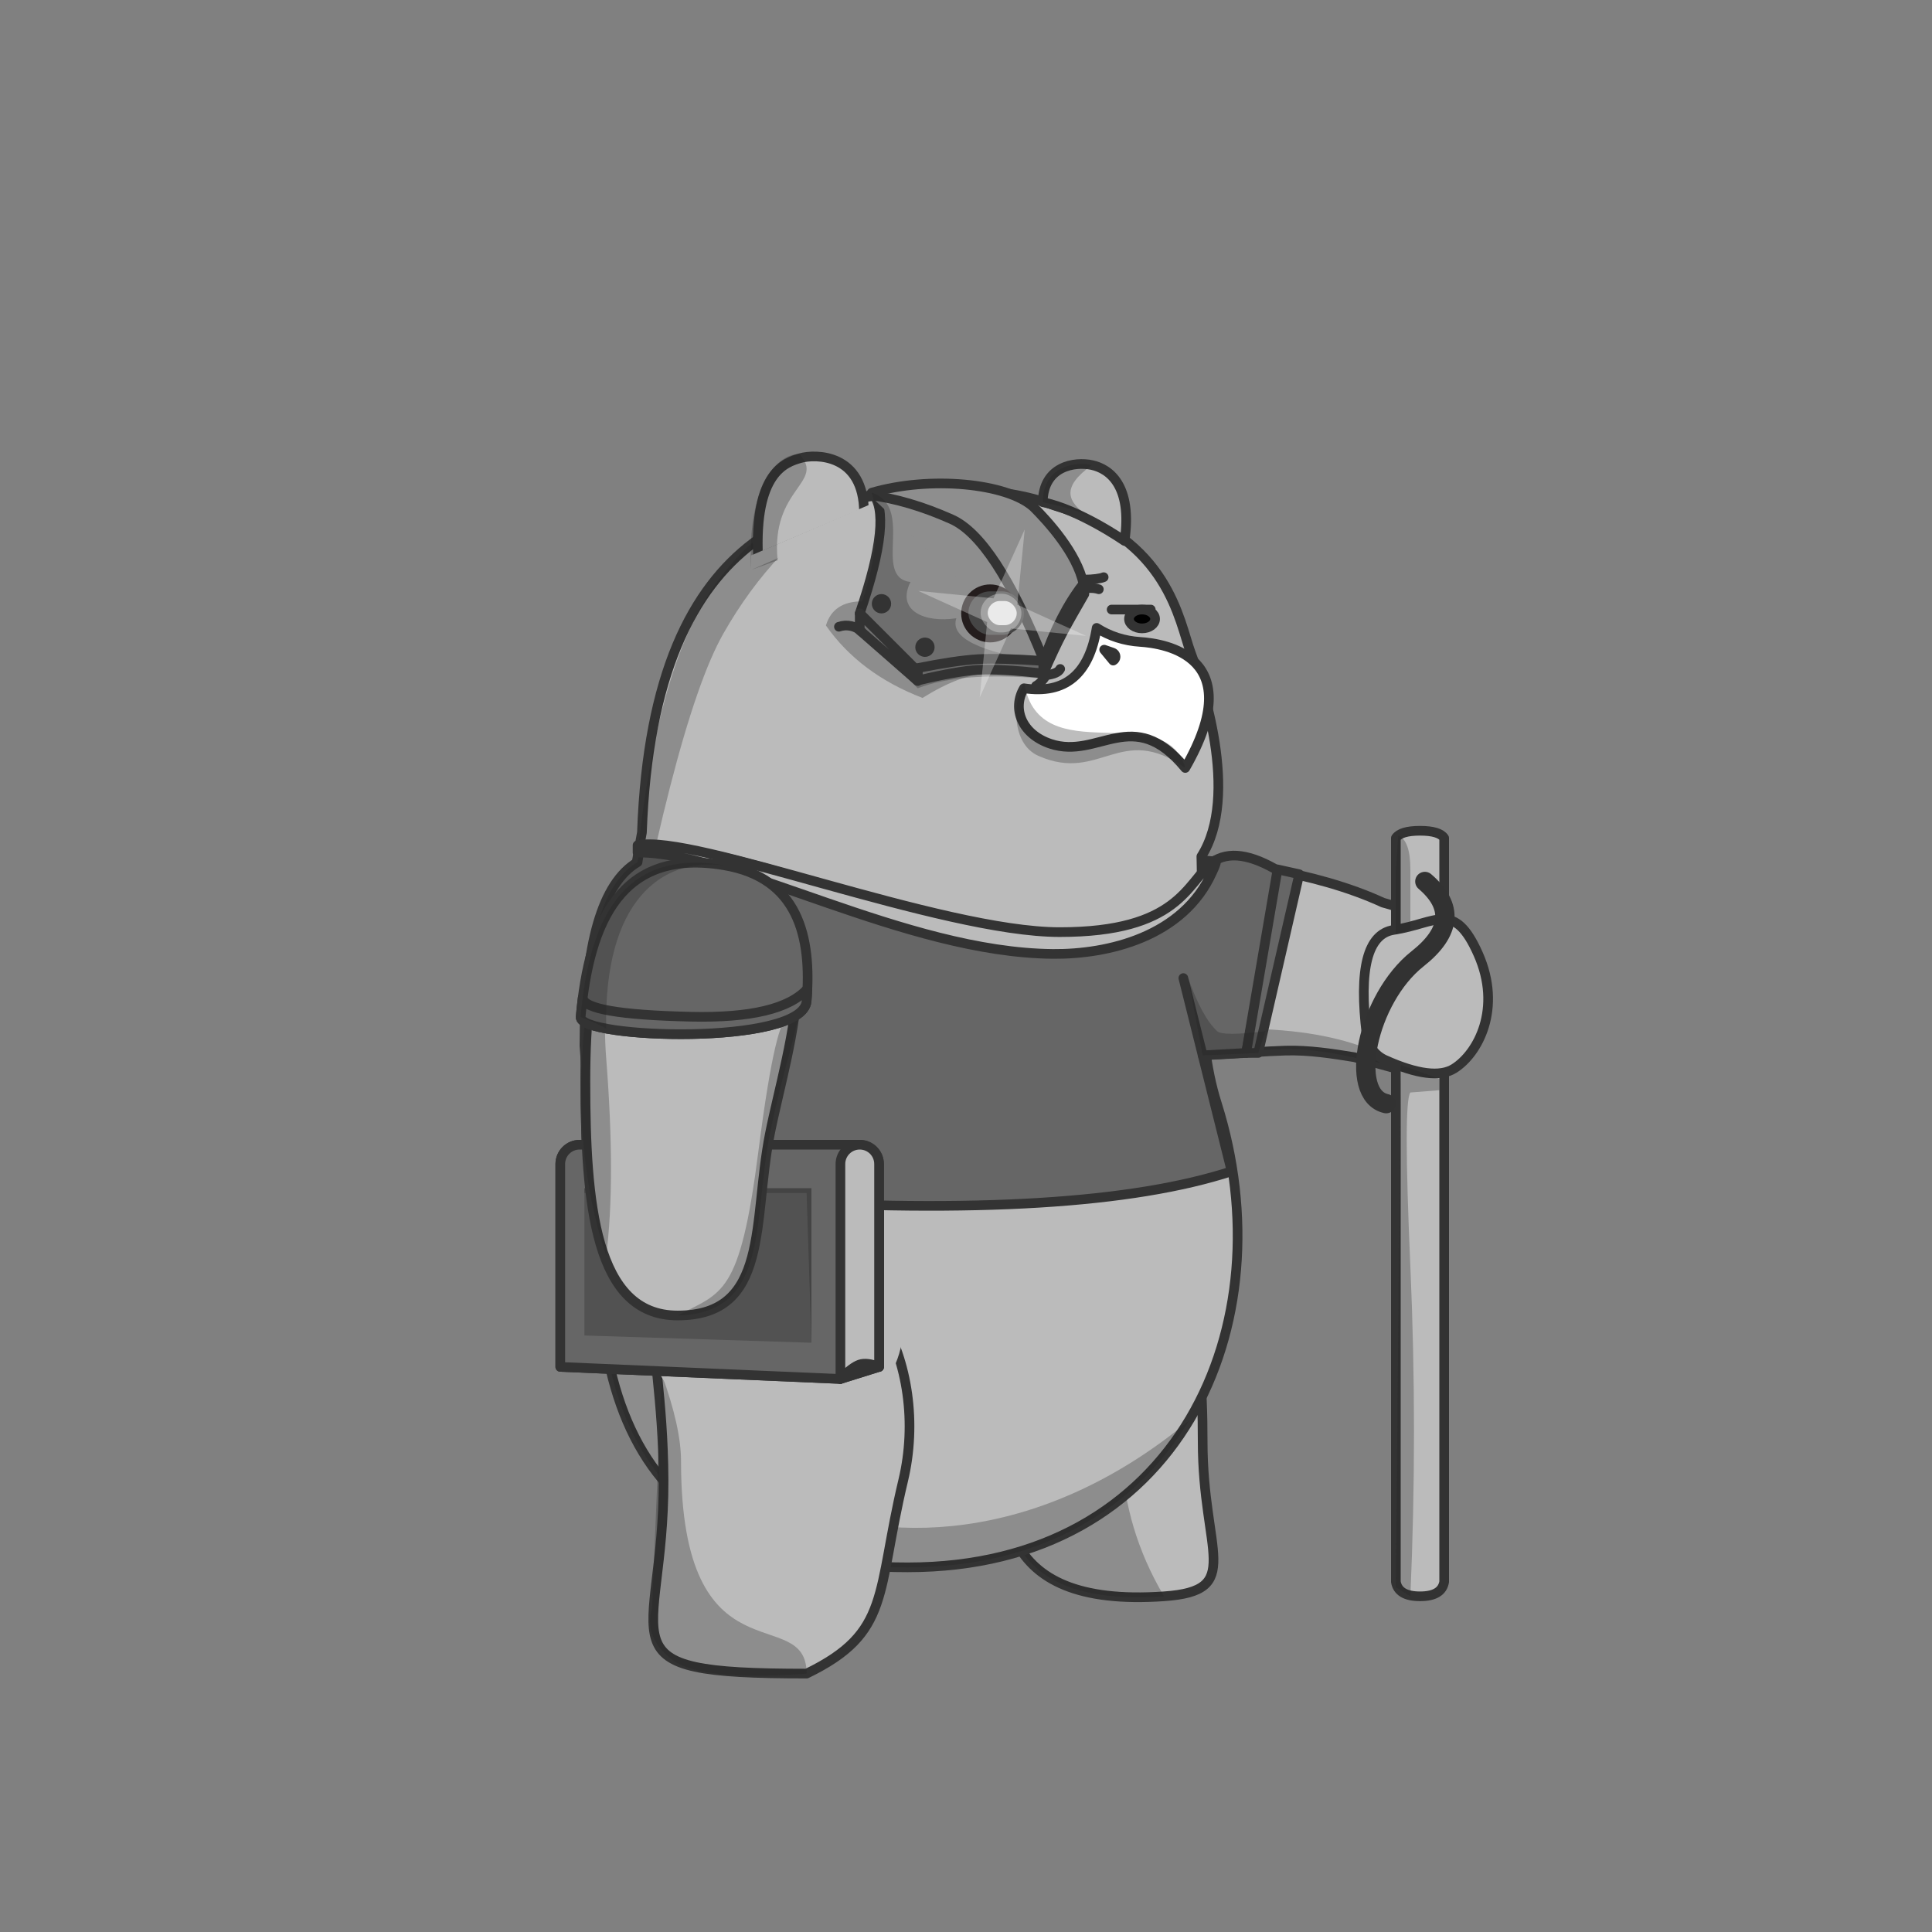 <?xml version="1.0" encoding="UTF-8"?>
<svg width="800px" height="800px" viewBox="0 0 800 800" version="1.1" xmlns="http://www.w3.org/2000/svg" xmlns:xlink="http://www.w3.org/1999/xlink">
    <rect x="0" y="0" width="800" height="800" fill="#808080" stroke="none"/>
    <title>exports/cartopolis/avatars/test_avatar_1_22_03</title>
    <g id="test_avatar_1_22_03" stroke="none" stroke-width="1" fill="none" fill-rule="evenodd">
        <g id="04" transform="translate(-200, -180)">
            <g id="body">
                <g id="body_back_leg" transform="translate(607.207, 689.964)">
                    <path d="M62.222,151.426 C114.954,151.46 88.898,105.284 88.491,72.391 C88.083,39.498 92.491,-4.609 20.491,0.391 C-12.805,2.703 4.491,18.516 4.491,64.391 C4.491,110.266 9.491,151.391 62.222,151.426 Z" id="back_leg" stroke="#333333" stroke-width="4" fill="#BBBBBB" stroke-linecap="round" stroke-linejoin="round" transform="translate(47.642, 75.713) scale(-1, -1) translate(-47.642, -75.713) "></path>
                    <path d="M41.732,151.426 C94.463,151.459 68.407,105.283 68,72.39 C67.593,39.497 72,-4.61 0,0.39 C23,39.39 19,75.39 12,96.39 C5,117.39 -11,151.39 41.732,151.426 Z" id="shadow" fill="#222222" opacity="0.3" transform="translate(37.397, 75.713) scale(-1, -1) translate(-37.397, -75.713) "></path>
                </g>
                <g id="body_back_arm" transform="translate(629.325, 535.914)">
                    <path d="M8.04,43.897 C8.675,-3.755 50.74,-4.08 95.941,3.89 C113.083,6.912 129.662,11.523 143.329,17.843 L168.675,25.086 C179.895,29.046 185.234,40.846 184.693,60.488 L184.675,61.086 L184.675,61.086 C184.166,76.347 171.382,88.306 156.121,87.797 C153.973,87.725 151.841,87.404 149.768,86.838 L131.476,81.85 C122.396,80.381 112.65,78.844 102.887,79.123 C69.03,80.092 7.406,91.549 8.04,43.897 Z" id="bg" stroke="#333333" stroke-width="4" fill="#BBBBBB" stroke-linecap="round" stroke-linejoin="round"></path>
                    <path d="M71.851,137.045 C118.889,129.632 96.905,72.751 90.072,40.604 C85.113,17.273 90.076,3.119 87.298,-12.638 C86.08,-2.269 73.565,17.066 88.965,79.377 C104.365,141.688 24.813,144.457 71.851,137.045 Z" id="shadow" fill="#222222" opacity="0.3" transform="translate(78.987, 63.653) scale(-1, -1) rotate(-80) translate(-78.987, -63.653) "></path>
                    <path d="M184.476,52.193 C178.285,79.118 169.811,91.49 159.054,89.307 C141.584,85.763 131.325,92.498 129.626,67.969 C127.926,43.439 143.715,29.26 155.233,26.81 C161.866,25.4 170.413,29.784 180.873,39.963 L180.873,39.963 C184.128,43.13 185.493,47.767 184.476,52.193 Z" id="fingers" stroke="#333333" stroke-width="4" fill="#BBBBBB" opacity="0" stroke-linecap="round" stroke-linejoin="round" transform="translate(157.732, 58.053) rotate(160) translate(-157.732, -58.053) "></path>
                </g>
                <g id="body_00" transform="translate(447.5, 378.414)">
                    <path d="M149.392,4.582 C164.938,4.468 178.058,6.722 189.136,10.922 C236.53,24.719 240.699,58.8 245.609,72 C250.073,84.002 266.09,130.767 249.956,156.238 L250,158 C250.976,195.27 246.85,228.316 256.392,258.586 C285.392,350.586 240.392,450.586 128.392,450.586 C16.392,450.586 -10.608,385.586 3.392,262.586 C7.72,224.56 11.284,183.859 18.308,146.302 C23,15 93,5 149.392,4.582 Z" id="body" stroke="#333333" stroke-width="4" fill="#BBBBBB" stroke-linecap="round" stroke-linejoin="round"></path>
                    <path d="M3.392,262.586 C9,345 29,402 77,423 C125,444 188,437 244.783,389.896 C223.059,425.955 183.977,450.586 128.392,450.586 C16.392,450.586 -10.608,385.586 3.392,262.586 Z M106,7 C84,20.333 66,39.333 52,64 C38,88.667 22.667,148.333 6,243 L16,160 C21.333,106.667 31.667,68.667 47,46 C62.333,23.333 82,10.333 106,7 Z" id="shadow" fill="#222222" opacity="0.3"></path>
                    <g id="Group" transform="translate(56, 0)" opacity="0.5">
                        <g id="marker" transform="translate(152, 14)"></g>
                        <g id="marker" transform="translate(118, 0)"></g>
                        <g id="marker" transform="translate(44, 0)"></g>
                        <g id="marker" transform="translate(0, 22)"></g>
                    </g>
                </g>
                <g id="body_front_leg" transform="translate(468, 683)">
                    <path d="M72.341,189.231 C125.341,181.231 104.574,163.231 104.341,94.231 C104.108,25.231 132.672,14.231 45.108,14.231 C10.108,31.231 16.341,47.231 5.108,94.231 C-6.125,141.231 19.341,197.231 72.341,189.231 Z" id="front_leg" stroke="#333333" stroke-width="4" fill="#BBBBBB" stroke-linecap="round" stroke-linejoin="round" transform="translate(55.554, 102.116) scale(-1, -1) translate(-55.554, -102.116) "></path>
                    <path d="M6,66 L2,163 C-0.396,170.816 2.27,177.816 10,184 C17.73,190.184 36.396,192.184 66,190 C66,160 14,195 14,102 C14,92.667 11.333,80.667 6,66 Z" id="shadow" fill="#222222" opacity="0.3"></path>
                    <ellipse id="front_leg_block" fill="#BBBBBB" cx="53" cy="46" rx="53" ry="46"></ellipse>
                </g>
                <g id="body_ears_00" transform="translate(510.842, 368)">
                    <path d="M20.55,1.703 C26.635,-0.067 46.932,-0.359 46.932,24.394 C17.702,36.798 3.087,43 3.087,43 C1.363,7.464 14.464,3.473 20.55,1.703 Z M141.319,4.569 C148.479,6.138 158.158,13 154.813,36 C154.813,36 136.158,23 120.932,19.938 C121.158,5 134.158,3 141.319,4.569 Z" id="ears" stroke="#333333" stroke-width="4" fill="#BBBBBB" stroke-linecap="round" stroke-linejoin="round"></path>
                    <polygon id="Path-19" fill="#BBBBBB" points="49.158 21 0.158 42 0.158 48 50.158 26"></polygon>
                    <path d="M20.158,-6.44741314e-14 C31.158,12 8.158,14 11.158,44 C11.158,44 0.958,47.709 0.203,47.984 L0.158,48 C-1.566,12.464 11.158,-6.39230403e-14 20.158,-6.44741314e-14 Z M141.319,4.569 C128.29,13.906 131.1,19.88 139.89,25.82 L139.976,25.876 L139.943,25.856 C138.939,25.225 134.194,22.605 120.932,19.938 C121.158,5 134.158,3 141.319,4.569 Z" id="shadow" fill="#222222" opacity="0.3"></path>
                </g>
                <g id="body_front_arm" transform="translate(214, 185)">
                    <g id="book" transform="translate(218, 469)">
                        <path d="M8,0 L124,0 C128.418,-8.11624501e-16 132,3.582 132,8 L132,92 L132,92 L116,97 L0,92 L0,8 C-5.41083001e-16,3.582 3.582,8.11624501e-16 8,0 Z" id="bg" stroke="#333333" stroke-width="4" fill="#666666" stroke-linecap="round" stroke-linejoin="round"></path>
                        <polygon id="inside" fill="#222222" opacity="0.3" points="10 18 104 18 104 82 10 79"></polygon>
                        <path d="M124,0 C128.418,-8.11624501e-16 132,3.582 132,8 L132,97 L132,97 C128.667,93.667 126,91.667 124,91 C122,90.333 119.333,90.667 116,92 L116,8 C116,3.582 119.582,8.11624501e-16 124,0 Z" id="Rectangle" stroke="#333333" stroke-width="4" fill="#BBBBBB" stroke-linecap="round" stroke-linejoin="round" transform="translate(124, 48.5) scale(-1, 1) translate(-124, -48.5) "></path>
                        <polygon id="Path" fill="#222222" opacity="0.3" points="104 82 104 18 10 18 10 20 102 20"></polygon>
                    </g>
                    <g transform="translate(226.684, 350.198)">
                        <path d="M58.991,188.51 C108.268,180.137 85.238,115.881 78.079,79.566 C70.921,43.251 78.079,4.515 39.902,4.515 C5.577,4.515 1.724,51.112 1.724,101.355 C1.724,151.598 9.713,196.884 58.991,188.51 Z" id="front_arm" stroke="#333333" stroke-width="4" fill="#BBBBBB" stroke-linecap="round" stroke-linejoin="round" transform="translate(45.724, 97.015) scale(1, -1) translate(-45.724, -97.015) "></path>
                        <path d="M35.316,67.614 C40.316,78.614 104.316,74.614 91.419,13.523 C87.564,-4.742 9.353,-1.963 10.044,6.986 C13.099,46.557 24.798,44.475 35.316,67.614 Z" id="arm_block" fill="#BBBBBB" transform="translate(51.586, 36.208) scale(1, -1) translate(-51.586, -36.208) "></path>
                        <path d="M91.316,189.515 C89.316,174.515 82.955,157.589 78.079,132.853 C70.921,96.538 78.075,58.747 39.902,57.802 C58.316,67.515 65.67,65.738 73.316,125.515 C84.316,211.515 88.134,167.821 91.316,189.515 Z" id="shadow" fill="#222222" opacity="0.3" transform="translate(65.609, 123.658) scale(1, -1) translate(-65.609, -123.658) "></path>
                        <path d="M36.316,4.802 C16.316,12.802 4.649,34.468 1.316,69.802 C-2.018,105.135 0.982,136.802 10.316,164.802 C12.982,144.135 12.982,116.802 10.316,82.802 C7.649,48.802 16.316,22.802 36.316,4.802 Z" id="Path-2" fill="#222222" opacity="0.3"></path>
                    </g>
                </g>
                <g id="Group" transform="translate(549, 372)" opacity="0.5">
                    <g id="marker"></g>
                </g>
            </g>
            <g id="outfit" transform="translate(214, 185)">
                <g id="outer_layer_0">
                    <path d="M251,345 C314,345 446,423 488,352 C494.667,347.333 504,348.667 516,356 L502,431 L484,432 L496,480 C454.924,493.394 389.591,497.394 300,492 L232,482 L228,428 C228,386 235.333,360.667 250,352 L251,345 Z" id="bg" stroke="#333333" stroke-width="4" fill="#666666" stroke-linecap="round" stroke-linejoin="round"></path>
                    <path d="M251,345 C263.257,345 268,345 294.14,352.087 C258.713,360.029 244,404 250,484 L232,482 L228,428 C228,386 235.333,360.667 250,352 L251,345 Z" id="bg" fill="#222222" opacity="0.3"></path>
                    <g id="exports/avatar_body_front_arm">
                        <g id="book" transform="translate(218, 469)">
                            <path d="M8,0 L124,0 C128.418,-8.11624501e-16 132,3.582 132,8 L132,92 L132,92 L116,97 L0,92 L0,8 C-5.41083001e-16,3.582 3.582,8.11624501e-16 8,0 Z" id="bg" stroke="#333333" stroke-width="4" fill="#666666" stroke-linecap="round" stroke-linejoin="round"></path>
                            <polygon id="inside" fill="#222222" opacity="0.3" points="10 18 104 18 104 82 10 79"></polygon>
                            <path d="M124,0 C128.418,-8.11624501e-16 132,3.582 132,8 L132,97 L132,97 C128.667,93.667 126,91.667 124,91 C122,90.333 119.333,90.667 116,92 L116,8 C116,3.582 119.582,8.11624501e-16 124,0 Z" id="Rectangle" stroke="#333333" stroke-width="4" fill="#BBBBBB" stroke-linecap="round" stroke-linejoin="round" transform="translate(124, 48.5) scale(-1, 1) translate(-124, -48.5) "></path>
                            <polygon id="Path" fill="#222222" opacity="0.3" points="104 82 104 18 10 18 10 20 102 20"></polygon>
                        </g>
                        <g id="body_front_arm" transform="translate(226.684, 350.198)">
                            <path d="M58.991,188.51 C108.268,180.137 85.238,115.881 78.079,79.566 C70.921,43.251 78.079,4.515 39.902,4.515 C5.577,4.515 1.724,51.112 1.724,101.355 C1.724,151.598 9.713,196.884 58.991,188.51 Z" id="front_arm" stroke="#333333" stroke-width="4" fill="#BBBBBB" stroke-linecap="round" stroke-linejoin="round" transform="translate(45.724, 97.015) scale(1, -1) translate(-45.724, -97.015) "></path>
                            <path d="M35.316,67.614 C40.316,78.614 104.316,74.614 91.419,13.523 C87.564,-4.742 9.353,-1.963 10.044,6.986 C13.099,46.557 24.798,44.475 35.316,67.614 Z" id="arm_block" fill="#BBBBBB" transform="translate(51.586, 36.208) scale(1, -1) translate(-51.586, -36.208) "></path>
                            <path d="M91.316,189.515 C89.316,174.515 82.955,157.589 78.079,132.853 C70.921,96.538 78.075,58.747 39.902,57.802 C58.316,67.515 65.67,65.738 73.316,125.515 C84.316,211.515 88.134,167.821 91.316,189.515 Z" id="shadow" fill="#222222" opacity="0.3" transform="translate(65.609, 123.658) scale(1, -1) translate(-65.609, -123.658) "></path>
                            <path d="M36.316,4.802 C16.316,12.802 4.649,34.468 1.316,69.802 C-2.018,105.135 0.982,136.802 10.316,164.802 C12.982,144.135 12.982,116.802 10.316,82.802 C7.649,48.802 16.316,22.802 36.316,4.802 Z" id="Path-2" fill="#222222" opacity="0.3"></path>
                        </g>
                    </g>
                    <line x1="484" y1="432" x2="476" y2="400" id="shirt_crease" stroke="#333333" stroke-width="4" stroke-linecap="round"></line>
                    <path d="M488,352 C477.318,360.828 474,381 424.757,380.969 C375.513,380.939 273,340 250,345 L250,348 C291,348 360.41,389.426 422,390 C444.688,390.211 476,383 488,356 C490.071,351.622 490.071,350.289 488,352 Z" id="neckline" stroke="#333333" stroke-width="4" fill="#BBBBBB" stroke-linecap="round" stroke-linejoin="round"></path>
                    <path d="M285.814,422.185 C316.436,417.039 322.219,392.659 320.004,365.944 C318.456,347.268 225.638,350.363 226.432,359.366 C229.945,399.181 243.381,429.315 285.814,422.185 Z" id="front_sleeve" stroke="#333333" stroke-width="4" fill="#666666" stroke-linecap="round" stroke-linejoin="round" transform="translate(273.427, 387.734) scale(1, -1) translate(-273.427, -387.734) "></path>
                    <path d="M272,411.684 C296.804,411.12 312.912,414.97 320.326,423.234 C320.254,421.555 320.146,419.863 320.004,418.161 C318.456,399.485 225.638,402.58 226.432,411.583 C226.667,414.247 226.947,416.867 227.276,419.436 C227.759,414.935 242.667,412.351 272,411.684 Z" id="front_sleeve_cuff" stroke="#333333" stroke-width="4" fill="#666666" stroke-linecap="round" stroke-linejoin="round" transform="translate(273.377, 413.842) scale(1, -1) translate(-273.377, -413.842) "></path>
                    <path d="M285.814,419.951 C259.883,423.227 236,405.234 237,352.234 C236.333,352.9 232.811,354.533 226.432,357.133 C229.945,396.947 243.381,427.082 285.814,419.951 Z" id="shadow" fill="#222222" opacity="0.3" transform="translate(256.123, 386.617) scale(1, -1) translate(-256.123, -386.617) "></path>
                    <g id="marker" opacity="0.5" transform="translate(476, 340)"></g>
                    <polygon id="Path" stroke="#333333" stroke-width="4" fill="#666666" stroke-linecap="round" stroke-linejoin="round" points="515 355 502 431 507 431 524 357"></polygon>
                    <path d="M507,431 L484,432 L478,400 C481.789,410.746 485.789,418.079 490,422 C491.541,423.435 498.208,423.435 510,422 L507,431 Z" id="Path-2" fill="#222222" opacity="0.3"></path>
                </g>
                <g id="avatar_equipped" transform="translate(537.753, 339)">
                    <path d="M26.247,17 L26.247,3 C27.58,1 30.913,0 36.247,0 C41.58,0 44.913,1 46.247,3 L46.247,311 C45.58,315 42.247,317 36.247,317 C30.247,317 26.913,315 26.247,311 L26.247,17 Z" id="staff" stroke="#333333" stroke-width="4" fill="#BBBBBB" stroke-linecap="round" stroke-linejoin="round"></path>
                    <path d="M64.048,64.107 C57.857,91.032 49.383,103.404 38.626,101.221 C21.156,97.677 10.897,104.413 9.197,79.883 C7.498,55.354 23.286,41.174 34.805,38.724 C41.438,37.314 49.985,41.698 60.445,51.877 L60.445,51.877 C63.699,55.045 65.065,59.681 64.048,64.107 Z" id="fingers" stroke="#333333" stroke-width="4" fill="#BBBBBB" stroke-linecap="round" stroke-linejoin="round" transform="translate(37.304, 69.967) rotate(160) translate(-37.304, -69.967) "></path>
                    <path d="M28.247,97 L44.247,102.69 L44.247,107.431 L32.247,108.379 C30.247,110.908 30.247,134.931 32.247,180.448 C34.247,225.966 34.247,271.483 32.247,317 L26.247,313.207 L28.247,97 Z M27.247,2 C30.58,3.333 32.247,8 32.247,16 L32.247,16 L32.247,41 L26.247,43 L26.247,17 Z" id="shadow" fill="#222222" opacity="0.3"></path>
                    <path d="M38.247,21 C50.247,31.268 49.247,41.935 35.247,53 C14.247,69.598 6.247,109.506 22.247,113" id="Path-15" stroke="#323232" stroke-width="8" stroke-linecap="round"></path>
                </g>
            </g>
            <g id="face" transform="translate(214, 185)">
                <g id="head_item_0" transform="translate(328, 187)">
                    <path d="M86,25 C91.754,30.754 103.956,44.001 106.607,56.74 C100.202,64.913 94.667,75.667 90,89 C67.333,87 50,88.333 38,93 L14,69 C20.667,39.667 22.333,20.667 19,12 C50.333,18 72.667,22.333 86,25 Z" id="Path-25" fill="#222222" opacity="0.3"></path>
                    <path d="M86,18 C91.754,23.754 103.956,37.001 106.607,49.74 C100.202,57.913 94.667,68.667 90,82 C67.333,80 50,81.333 38,86 L14,62 C23.333,34.667 25,18 19,12 C43,5 75,8 86,18 Z" id="Path-25" stroke="#333333" stroke-width="4" fill="#8E8E8E" stroke-linecap="round" stroke-linejoin="round"></path>
                    <path d="M90,81 C76.667,47.667 64,28.333 52,23 C40,17.667 28.667,14.333 18,13" id="Path-32" stroke="#333333" stroke-width="4" fill="#8E8E8E" stroke-linecap="round" stroke-linejoin="round"></path>
                    <path d="M35,49 C29,61 41,66 54,64 C51.333,72 63.333,78 90,82 C90,88 74,87 67,87 C59.676,87 50.676,90.333 40,97 C22.667,90.333 9.333,80.333 0,67 C2,60.333 7,57 15,57 C21,39 22.333,24 19,12 C37,18 19,47 35,49 Z" id="shadow" fill="#222222" opacity="0.3"></path>
                    <path d="M107,50 L107,54 C103.21,60.507 100.21,65.841 98,70 C95.79,74.159 93.124,79.826 90,87 L90,82 C92.699,75.037 95.032,69.704 97,66 C98.968,62.296 102.301,56.963 107,50 Z" id="Path-27" stroke="#333333" stroke-width="4" fill="#BBBBBB" stroke-linecap="round" stroke-linejoin="round"></path>
                    <path d="M90,81.685 C77.991,80.853 68.991,80.607 63,80.947 C57.009,81.287 48.676,82.517 38,84.636 L38,89.799 C48.879,87.177 57.212,85.702 63,85.373 C68.788,85.045 77.788,85.537 90,86.849 L90,81.685 Z" id="Path-28" stroke="#333333" stroke-width="4" fill="#696969" stroke-linecap="round" stroke-linejoin="round"></path>
                    <polygon id="Path-30" stroke="#333333" stroke-width="4" fill="#707070" stroke-linecap="round" stroke-linejoin="round" points="14 62 14 69 38 90 38 86"></polygon>
                    <g id="eye" transform="translate(23.823, 12.823)">
                        <circle id="Oval" fill="#241D1D" cx="44.177" cy="49.177" r="12"></circle>
                        <circle id="Oval" fill="#241D1D" cx="44.177" cy="49.177" r="10"></circle>
                        <rect id="Rectangle" fill="#454545" x="35.177" y="40.052" width="23" height="18" rx="9"></rect>
                        <rect id="Rectangle" fill="#FFFFFF" opacity="0.3" x="40.232" y="41.052" width="16.889" height="16" rx="8"></rect>
                        <rect id="Rectangle" fill="#FFFFFF" opacity="0.772" x="43.177" y="44.052" width="12" height="10" rx="5"></rect>
                        <polygon id="Star" fill="#FFFFFF" opacity="0.3" transform="translate(49.177, 49.177) rotate(-30) translate(-49.177, -49.177) " points="49.177 56.377 23.721 74.633 41.977 49.177 23.721 23.721 49.177 41.977 74.633 23.721 56.377 49.177 74.633 74.633"></polygon>
                    </g>
                    <circle id="Oval" fill="#333333" cx="41" cy="76" r="4"></circle>
                    <circle id="Oval" fill="#333333" cx="23" cy="58" r="4"></circle>
                    <path d="M107,47 C108.728,47.006 110.328,47.102 111.8,47.286 C113.272,47.47 114.339,47.708 115,48" id="Path-37" stroke="#333333" stroke-width="4" stroke-linecap="round" stroke-linejoin="round" transform="translate(111, 47.5) scale(1, -1) translate(-111, -47.5) "></path>
                    <path d="M6,66 C7.728,66.032 9.328,66.509 10.8,67.429 C12.272,68.348 13.339,69.539 14,71" id="Path-37" stroke="#333333" stroke-width="4" stroke-linecap="round" stroke-linejoin="round" transform="translate(10, 68.5) rotate(-20) translate(-10, -68.5) "></path>
                    <path d="M87,92 C88.333,91.333 89.733,89.857 91.2,87.571 C94.4,87.19 96.333,86.333 97,85" id="Path-37" stroke="#333333" stroke-width="4" stroke-linecap="round" stroke-linejoin="round"></path>
                    <path d="M105,52 C108.333,51.333 111,51.333 113,52" id="Path-37" stroke="#333333" stroke-width="4" stroke-linecap="round" stroke-linejoin="round"></path>
                    <g id="Group" transform="translate(56, 50)" opacity="0.5">
                        <g id="marker" transform="translate(60, 0)"></g>
                        <g id="marker"></g>
                        <g id="marker" transform="translate(44, 9)"></g>
                    </g>
                    <g id="Group" transform="translate(7, 0)" opacity="0.5">
                        <g id="marker"></g>
                    </g>
                </g>
                <g id="eyes" transform="translate(384, 237)">
                    <g id="avatar/eye/back_eye" transform="translate(62.3, 10.1)" fill="#000000" stroke="#333333" stroke-linecap="round" stroke-linejoin="round" stroke-width="4">
                        <ellipse id="eye" cx="12.6" cy="4.2" rx="5.4" ry="3.9"></ellipse>
                        <line x1="16.2" y1="0.3" x2="0" y2="0.3" id="eye_lash"></line>
                    </g>
                    <g id="Group" opacity="0.5">
                        <g id="marker" transform="translate(60, 0)"></g>
                        <g id="marker"></g>
                        <g id="marker" transform="translate(44, 9)"></g>
                    </g>
                </g>
                <g id="mouth" transform="translate(406.824, 242)">
                    <path d="M33.287,13 C38.675,16.437 44.685,18.37 51.317,18.8 C61.265,19.444 96.703,24.6 69.969,71 C48.208,44.578 34.178,67.667 14.176,61 C2.176,57 -1.797,46.378 3.176,38 C20.17,40.578 30.207,32.244 33.287,13 Z" id="Rectangle" stroke="#333333" stroke-width="4" fill="#FFFFFF" stroke-linecap="round" stroke-linejoin="round"></path>
                    <path d="M69.969,71 C43.171,51.956 34.784,77.324 9.176,66 C-2.232,60.955 -1.493,42.691 3.271,36 C9.822,73.059 61.632,41.662 69.969,71 Z" id="Rectangle" fill="#222222" opacity="0.3"></path>
                    <path d="M36.396,22.022 L39.885,23.228 C40.826,23.553 41.326,24.58 41.001,25.521 C40.85,25.958 40.537,26.321 40.126,26.533 L40.126,26.533 L40.126,26.533 L36.396,22.022 Z" id="Path-38" stroke="#333333" stroke-width="4" fill="#BBBBBB" stroke-linecap="round" stroke-linejoin="round"></path>
                    <g id="marker" opacity="0.5" transform="translate(20.176, 0)"></g>
                </g>
            </g>
            <g id="Group" transform="translate(502, 377)" opacity="0.5">
                <g id="marker" transform="translate(152, 14)"></g>
                <g id="marker" transform="translate(118, 0)"></g>
                <g id="marker" transform="translate(44, 0)"></g>
                <g id="marker" transform="translate(0, 22)"></g>
            </g>
        </g>
    </g>
</svg>